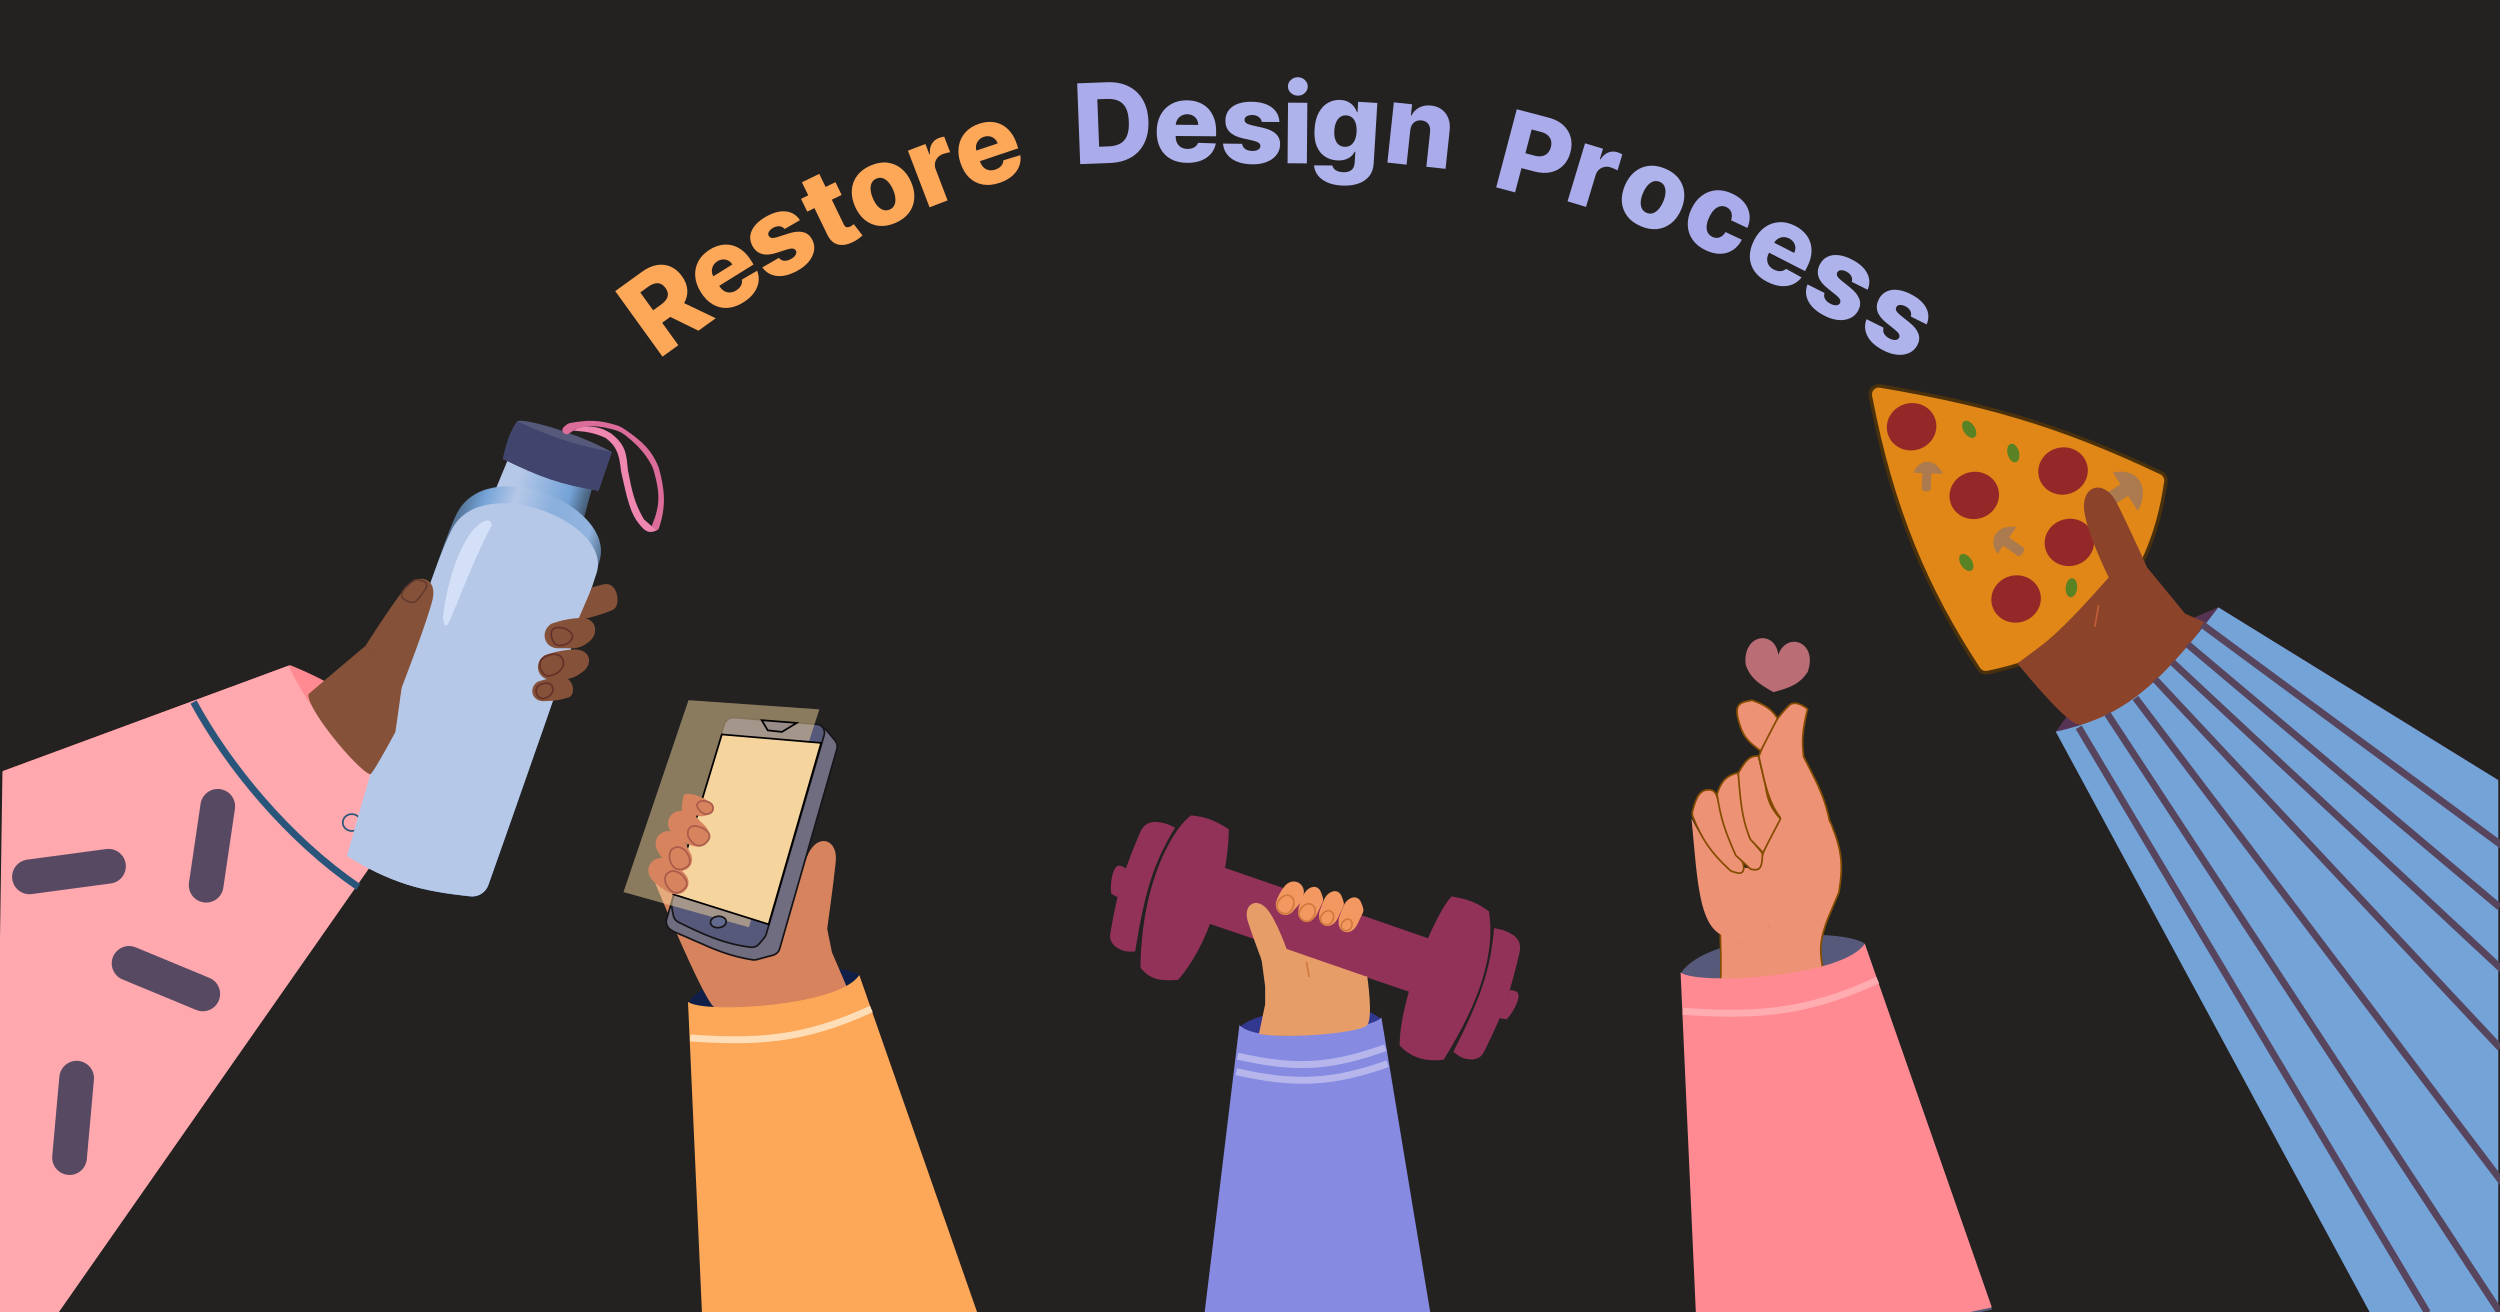 <svg width="1440" height="756" viewBox="0 0 1440 756" fill="none" xmlns="http://www.w3.org/2000/svg">
<g clip-path="url(#clip0_643_5431)">
<rect width="1440" height="756" fill="#232221"/>
<path d="M1244.75 272.314C1184.82 243.87 1141.56 232.33 1083.06 222.322C1079.65 221.738 1076.7 224.733 1077.34 228.139C1089.82 293.813 1110.16 340.384 1139.7 385.256C1140.81 386.935 1142.83 387.784 1144.81 387.387C1174.73 381.357 1198.28 369.231 1215.43 350.892C1232.58 332.554 1243.25 308.08 1247.55 277.48C1247.85 275.335 1246.69 273.237 1244.75 272.314Z" fill="#E08717" stroke="#4A310C" stroke-width="2" stroke-linejoin="round"/>
<ellipse cx="14.324" cy="13.589" rx="14.324" ry="13.589" transform="matrix(0.964 -0.266 -0.266 -0.964 1126.98 302.283)" fill="#942828"/>
<ellipse cx="14.324" cy="13.589" rx="14.324" ry="13.589" transform="matrix(0.964 -0.266 -0.266 -0.964 1178.12 288.21)" fill="#942828"/>
<ellipse cx="14.324" cy="13.589" rx="14.324" ry="13.589" transform="matrix(0.964 -0.266 -0.266 -0.964 1151.08 361.923)" fill="#942828"/>
<ellipse cx="1191.98" cy="312.431" rx="14.324" ry="13.589" transform="rotate(-15.448 1191.98 312.431)" fill="#942828"/>
<ellipse cx="1101.08" cy="245.806" rx="14.324" ry="13.589" transform="rotate(-15.448 1101.08 245.806)" fill="#942828"/>
<path d="M1102.18 272.273C1105.8 263.594 1114.78 263.946 1119.07 272.935L1102.18 272.273Z" fill="#AB7A4E"/>
<path d="M1107.35 271.741L1112.49 271.942L1112.09 282.218C1109.88 283.367 1108.76 283.334 1106.95 282.016L1107.35 271.741Z" fill="#AB7A4E"/>
<path d="M1217.01 272.187C1231.31 268.964 1238.95 280.709 1231.38 294.253L1217.01 272.187Z" fill="#AB7A4E"/>
<path d="M1222.35 278.278L1226.72 284.994L1213.29 293.737C1209.84 291.97 1208.87 290.508 1208.91 287.021L1222.35 278.278Z" fill="#AB7A4E"/>
<path d="M1150.53 319.006C1144.54 310.297 1150.36 302.034 1161.46 303.482L1150.53 319.006Z" fill="#AB7A4E"/>
<path d="M1153.18 313.805L1156.51 309.081L1165.96 315.737C1165.7 318.517 1164.98 319.56 1162.63 320.461L1153.18 313.805Z" fill="#AB7A4E"/>
<ellipse cx="1159.66" cy="260.94" rx="3.305" ry="5.509" transform="rotate(-15.448 1159.66 260.94)" fill="#588223"/>
<ellipse cx="1132.59" cy="323.975" rx="3.305" ry="5.509" transform="rotate(-34.002 1132.59 323.975)" fill="#588223"/>
<ellipse cx="1193.12" cy="338.524" rx="3.305" ry="5.509" transform="rotate(5.673 1193.12 338.524)" fill="#588223"/>
<ellipse cx="1134.27" cy="247.305" rx="3.305" ry="5.509" transform="rotate(-33.093 1134.27 247.305)" fill="#588223"/>
<path d="M1184.11 421.45C1207.94 388.116 1226.2 370.596 1277.76 349.832L1438.99 449.362V690.293H1352.68L1184.11 421.45Z" fill="#573353"/>
<path d="M1162.07 382.152L1236.63 326.694L1258.66 353.505L1269.68 358.321C1247.9 399.451 1205.04 420.431 1196.23 417.084C1187.41 413.738 1162.07 382.152 1162.07 382.152Z" fill="#8B432A"/>
<path d="M1215.32 331.836C1215.32 331.836 1236.26 325.184 1236.63 326.694C1236.99 328.205 1193.29 361.891 1162.07 382.194C1177.49 371.02 1185.39 365.902 1215.32 331.836Z" fill="#8B432A"/>
<path d="M1200.34 291.515C1200.34 279.028 1212.46 276.457 1219.07 289.312C1225.68 302.166 1236.7 326.773 1236.7 326.773L1214.66 332.65C1214.66 332.65 1200.34 304.003 1200.34 291.515Z" fill="#8B432A"/>
<line x1="1208.84" y1="348.491" x2="1206.63" y2="360.978" stroke="#BF5C38"/>
<path d="M1184.11 421.45C1219.29 413.503 1239.6 400.556 1277.76 349.832L1438.99 449.362V758.279H1366.27L1184.11 421.45Z" fill="#74A3D7"/>
<path d="M1197.33 418.921L1398.23 756.077" stroke="#57455E" stroke-width="4"/>
<path d="M1213.86 411.208L1440.09 756.077" stroke="#57455E" stroke-width="4"/>
<path d="M1230.02 402.026L1445.24 686.295" stroke="#57455E" stroke-width="4"/>
<path d="M1241.4 391.375L1440.1 603.659" stroke="#57455E" stroke-width="4"/>
<path d="M1251.32 381.459L1441.56 558.851" stroke="#57455E" stroke-width="4"/>
<path d="M1260.13 371.177L1439.72 522.493M1268.58 359.79L1451.85 494.946" stroke="#57455E" stroke-width="4"/>
<path d="M795.183 586.876C780.102 572.562 724.123 581.764 714.666 591.222L693.85 758.326H743.294L822.678 755.259L795.183 586.876Z" fill="#32378F"/>
<path d="M795.696 586.109C789.561 593.266 725.914 602.753 713.9 590.455L693.707 757.368H754.031H824.068L795.696 586.109Z" fill="#868AE0"/>
<path d="M712.879 608.347C747.453 616.193 766.909 614.514 797.997 603.491" stroke="#B6B6ED" stroke-width="4"/>
<path d="M712.111 617.294C746.686 625.139 768.186 623.716 799.274 612.693" stroke="#B6B6ED" stroke-width="4"/>
<path d="M699.852 497.923L828.935 542.655L819.222 573.84L692.439 530.641L699.852 497.923Z" fill="#923258"/>
<path d="M686.05 469.668C694.636 470.509 699.375 472.405 707.777 477.592C707.777 496.39 700.875 538.448 678.637 564.382C667.53 565.315 662.373 563.878 656.91 557.48C657.463 505.953 676.848 476.059 686.05 469.668Z" fill="#923258"/>
<path d="M857.639 524.971C850.69 519.857 845.899 518.099 836.182 516.342C827.147 524.971 806.187 574.606 806.187 602.212C813.824 610.331 823.153 611.498 831.492 610.392C846.829 585.853 862.233 554.435 857.639 524.971Z" fill="#923258"/>
<path d="M664.834 473.385C669.765 473.657 672.41 474.439 676.847 476.708C664.804 496.7 659.627 511.949 653.842 548.023C648.174 548.515 645.802 547.536 642.084 544.956C639.138 541.905 639.12 539.921 639.784 536.265C643.921 511.782 648.14 499.64 656.91 479.008C658.929 475.137 660.729 473.972 664.834 473.385Z" fill="#923258"/>
<path d="M645.153 498.69C648.987 499.713 648.261 500.756 648.731 499.968L643.875 516.838L640.041 514.794C639.187 507.611 641.318 497.668 645.153 498.69Z" fill="#923258"/>
<path d="M872.243 539.016C868.099 536.33 865.501 535.403 860.579 534.621C858.527 557.871 853.725 573.242 837.14 605.795C841.43 609.533 843.923 610.14 848.448 610.246C852.626 609.518 853.809 607.925 855.428 604.58C866.512 582.362 870.259 570.066 875.331 548.229C875.981 543.911 875.213 541.91 872.243 539.016Z" fill="#923258"/>
<path d="M873.232 571.059C869.532 569.625 869.503 570.896 869.588 569.983L863.57 586.475L867.873 587.082C872.795 581.782 876.933 572.492 873.232 571.059Z" fill="#923258"/>
<path d="M787.517 562.338L728.727 567.45L728.727 578.441L725.149 595.567C743.297 598.634 783.939 594.8 787.517 590.455C791.096 586.11 787.517 562.338 787.517 562.338Z" fill="#E79D68"/>
<path d="M740.74 546.49L726.425 550.835L728.726 568.217L731.026 568.217L787.261 562.593L740.74 546.49Z" fill="#E79D68"/>
<line y1="-0.5" x2="8.825" y2="-0.5" transform="matrix(0.174 0.985 0.985 -0.174 753.01 553.903)" stroke="#D17941"/>
<path d="M729.118 522.86C722.965 516.722 715.741 521.429 718.825 531.005C721.909 540.581 728.617 558.105 728.617 558.105L742.344 550.137C742.344 550.137 735.27 528.998 729.118 522.86Z" fill="#E79D68"/>
<path d="M734.843 520.446C734.843 520.446 735.24 516.701 739.648 510.828C744.057 504.955 751.328 508.214 751.032 514.199C750.735 520.184 748.765 519.921 744.986 524.662C741.208 529.402 734.361 526.597 734.843 520.446Z" fill="#F39860"/>
<path d="M747.896 524.763C747.621 523.027 748.436 521.797 750.452 516.328C752.468 510.859 758.808 508.424 760.933 514.027C763.057 519.63 762.466 517.861 758.891 525.874C755.316 533.886 747.385 531.409 747.896 524.763Z" fill="#F39860"/>
<path d="M738.225 516.911C736.792 518.21 735.874 519.438 735.54 521.251C735.449 521.748 735.478 522.263 735.632 522.747C735.867 523.489 736.204 524.106 736.709 524.638C737.209 525.167 737.853 525.59 738.666 525.976C740.181 526.694 741.993 526.295 743.105 525.062C743.878 524.204 744.499 523.311 744.878 522.297C745.259 521.276 745.384 520.159 745.203 518.865C745.103 518.15 744.771 517.485 744.265 516.973C743.395 516.093 742.592 515.655 741.727 515.598C740.889 515.544 740.082 515.856 739.24 516.243C738.872 516.412 738.528 516.636 738.225 516.911Z" fill="#F39860" stroke="#D07A3F"/>
<path d="M750.79 521.817C749.461 523.027 748.601 524.177 748.281 525.864C748.186 526.362 748.216 526.88 748.373 527.366C748.591 528.038 748.9 528.603 749.356 529.093C749.808 529.58 750.385 529.971 751.109 530.327C752.618 531.068 754.446 530.663 755.547 529.416C756.958 527.817 757.766 526.113 757.446 523.711C757.35 522.994 757.017 522.325 756.506 521.815C755.696 521.008 754.944 520.603 754.13 520.551C753.343 520.501 752.587 520.791 751.806 521.149C751.437 521.317 751.093 521.542 750.79 521.817Z" fill="#F39860" stroke="#D07A3F"/>
<path d="M759.833 527.226C759.559 525.491 760.373 524.26 762.389 518.791C764.406 513.322 770.745 510.887 772.87 516.49C774.995 522.094 774.404 520.325 770.829 528.337C767.253 536.35 759.322 533.872 759.833 527.226Z" fill="#F39860"/>
<path d="M762.559 525.639C761.577 526.547 760.916 527.436 760.643 528.698C760.534 529.201 760.562 529.731 760.738 530.222C761.058 531.118 761.59 531.741 762.465 532.257C763.944 533.128 765.857 532.679 766.897 531.365C767.797 530.227 768.301 528.983 768.133 527.336C768.059 526.606 767.72 525.921 767.182 525.419C766.574 524.853 765.989 524.561 765.353 524.527C764.741 524.494 764.159 524.706 763.58 524.966C763.208 525.133 762.861 525.359 762.559 525.639Z" fill="#F39860" stroke="#D07A3F"/>
<path d="M771.08 530.805C770.805 529.069 771.619 527.839 773.636 522.369C775.652 516.9 781.991 514.466 784.116 520.069C786.241 525.672 785.65 523.903 782.075 531.916C778.5 539.928 770.568 537.45 771.08 530.805Z" fill="#F39860"/>
<path d="M774.071 530.387C773.357 531.062 772.855 531.742 772.621 532.673C772.493 533.181 772.519 533.729 772.72 534.227C772.923 534.73 773.22 535.132 773.654 535.473C775.06 536.575 777.139 536.03 778.073 534.622C778.587 533.847 778.868 532.991 778.802 531.937C778.756 531.195 778.413 530.482 777.835 529.996C777.38 529.612 776.928 529.412 776.438 529.392C775.968 529.373 775.525 529.524 775.101 529.708C774.722 529.872 774.373 530.102 774.071 530.387Z" fill="#F39860" stroke="#D07A3F"/>
<path d="M396.662 577.08C411.151 555.926 481.025 552.569 494.871 561.531L563.115 757.65L503.496 770.416L406.984 787.214L396.662 577.08Z" fill="#0F1F47"/>
<path d="M377.376 508.671C391.562 513.933 425.307 538.975 435.058 540.506C445.801 538.918 446.205 538.957 451.134 535.086L455.23 524.116L476.479 535.086L479.194 548.528L487.779 568.488C468.588 581.201 417.681 586.775 410.613 579.415C403.546 572.055 377.376 508.671 377.376 508.671Z" fill="#D7835E"/>
<path d="M466.892 489.444C472.726 480.454 482.638 484.036 481.392 496.378C480.146 508.721 476.35 535.778 476.35 535.778L454.601 528.214C454.601 528.214 461.058 498.434 466.892 489.444Z" fill="#D7835E"/>
<path d="M396.289 577.069C405.534 584.115 483.636 579.555 494.947 561.625L563.041 756.457L490.303 772.032L405.852 790.115L396.289 577.069Z" fill="#FDA758"/>
<path d="M501.881 581.167C462.217 599.553 434.745 600.394 397.55 597.872" stroke="#FFDEB7" stroke-width="4"/>
<path d="M482.038 431.561L449.108 546.392C448.577 548.242 447.119 549.68 445.261 550.184L435.823 552.745C435.096 552.943 434.334 552.989 433.595 552.874C420.237 550.78 411.151 546.743 400.16 541.861C396.476 540.224 392.578 538.493 388.234 536.707C387.831 536.542 387.445 536.329 387.093 536.076L386.045 535.322C384.146 533.955 383.319 531.537 383.984 529.293L417.144 417.476C417.887 414.972 420.289 413.335 422.891 413.56L471.427 417.758C472.837 417.88 474.146 418.541 475.082 419.604L477.361 422.194L480.973 426.52C482.142 427.92 482.541 429.808 482.038 431.561Z" fill="#706D80" stroke="#171518"/>
<path d="M474.723 423.39L441.307 538.169C441.09 538.914 440.718 539.605 440.215 540.195L437.196 543.745C436.046 545.096 434.321 545.816 432.579 545.611C416.755 543.757 404.447 537.882 390.839 531.228C389.278 530.464 388.168 529.007 387.848 527.299L386.853 522.001C386.693 521.146 386.738 520.265 386.984 519.431L417.116 417.251C417.853 414.753 420.24 413.115 422.835 413.325L470.441 417.176C472.365 417.332 474.015 418.609 474.648 420.433C474.979 421.387 475.006 422.421 474.723 423.39Z" fill="#56597A" stroke="#171518"/>
<g filter="url(#filter0_f_643_5431)">
<path d="M396.587 403.3L471.954 408.606L431.31 534.096L359.134 513.837L396.587 403.3Z" fill="#F5D49D" fill-opacity="0.5"/>
</g>
<path d="M387.841 515.166L415.783 423.038L472.99 427.912L442.731 532.416L387.841 515.166Z" fill="#F5D49D" stroke="black"/>
<path d="M418.283 530.658C418.359 531.506 417.974 532.353 417.213 533.037C416.453 533.721 415.34 534.216 414.05 534.331C412.76 534.446 411.577 534.156 410.707 533.618C409.838 533.079 409.309 532.314 409.233 531.466C409.157 530.617 409.542 529.77 410.303 529.086C411.063 528.403 412.176 527.907 413.466 527.792C414.756 527.677 415.939 527.967 416.809 528.506C417.678 529.044 418.207 529.809 418.283 530.658Z" fill="#626B8E" stroke="#171518"/>
<path d="M442.221 420.696L438.742 414.828L458.87 416.409L450.428 421.566L442.221 420.696Z" fill="#978C88" stroke="black"/>
<path d="M392.508 469.516C392.508 469.516 392.823 459.114 394.084 457.854C395.345 456.593 400.388 457.854 400.388 457.854L404.485 459.43C404.485 459.43 407.007 460.69 409.214 462.266C411.42 463.842 411.735 467.94 407.323 469.516C402.91 471.092 401.333 469.516 401.333 469.516L400.703 470.847L392.508 469.516Z" fill="#D7835E"/>
<path d="M402.372 466.07C403.52 467.527 404.607 468.487 406.218 468.89C406.731 469.019 407.258 468.987 407.747 468.869C408.247 468.749 408.705 468.611 409.118 468.375C409.543 468.132 409.899 467.799 410.218 467.32C411.347 465.626 410.587 463.414 409.061 462.491C407.986 461.841 407.162 461.643 406.077 461.396C404.71 461.085 403.11 461.346 402.005 462.471C401.662 462.82 401.409 463.188 401.41 463.698C401.41 463.924 401.461 464.146 401.531 464.366C401.602 464.586 401.701 464.834 401.817 465.113C401.959 465.453 402.143 465.779 402.372 466.07Z" fill="#D7835E" stroke="#AB5B4A"/>
<path d="M399.821 487.441C399.821 487.441 395.232 486.726 388.266 480.941C381.299 475.156 385.752 466.397 393.106 467.124C400.459 467.852 400.016 470.262 405.627 475.203C411.237 480.143 407.369 488.406 399.821 487.441Z" fill="#D7835E"/>
<path d="M396.698 482.431C397.925 484.601 399.178 486.06 401.366 486.938C401.83 487.124 402.333 487.204 402.833 487.168C403.893 487.092 404.793 486.832 405.627 486.3C406.453 485.773 407.183 485 407.939 483.95C408.9 482.614 408.959 480.745 407.865 479.439C405.983 477.191 403.901 476.562 401.351 475.864C400.972 475.761 400.556 475.695 400.129 475.725C398.437 475.844 397.301 476.513 396.685 477.587C396.088 478.629 396.039 479.953 396.274 481.278C396.347 481.693 396.499 482.08 396.698 482.431Z" fill="#D7835E" stroke="#AB5B4A"/>
<path d="M387.798 514.926C387.798 514.926 383.253 513.971 376.599 507.829C369.945 501.687 374.851 493.173 382.156 494.285C389.462 495.396 388.893 497.781 394.237 503.008C399.581 508.236 395.284 516.285 387.798 514.926Z" fill="#D7835E"/>
<path d="M383.547 509.009C384.595 511.27 385.727 512.825 387.837 513.876C388.285 514.099 388.78 514.219 389.281 514.224C390.344 514.234 391.262 514.046 392.136 513.583C393.001 513.124 393.791 512.413 394.629 511.427C395.704 510.161 395.859 508.35 395.049 506.91C394.279 505.538 393.422 504.362 392.306 503.469C391.182 502.57 389.821 501.978 388.076 501.735C387.367 501.637 386.643 501.759 386.005 502.077C384.553 502.801 383.715 503.592 383.328 504.596C382.952 505.571 383.042 506.657 383.207 507.849C383.263 508.248 383.376 508.64 383.547 509.009Z" fill="#D7835E" stroke="#AB5B4A"/>
<path d="M388.181 500.829C388.181 500.829 384.048 498.71 379.249 491.031C374.45 483.352 381.427 476.433 388.181 479.431C394.935 482.429 393.757 484.579 397.534 491.031C401.31 497.482 395.044 504.114 388.181 500.829Z" fill="#D7835E"/>
<path d="M385.641 494.001C386.056 496.458 386.738 498.257 388.496 499.827C388.869 500.16 389.315 500.406 389.798 500.543C390.821 500.833 391.755 500.894 392.72 500.677C393.676 500.463 394.626 499.985 395.694 499.255C397.064 498.317 397.691 496.611 397.29 495.009C396.908 493.482 396.392 492.122 395.55 490.966C394.704 489.803 393.547 488.873 391.927 488.178C391.269 487.896 390.538 487.824 389.84 487.962C388.248 488.278 387.231 488.82 386.593 489.686C385.974 490.528 385.774 491.599 385.619 492.792C385.568 493.192 385.573 493.6 385.641 494.001Z" fill="#D7835E" stroke="#AB5B4A"/>
<path d="M968.412 560.162C983.99 537.418 1059.12 533.808 1074.01 543.444L1147.38 754.31L1083.28 768.036L979.51 786.097L968.412 560.162Z" fill="#56597A"/>
<path d="M991.616 536.629L990.807 536.1L990.843 537.066L991.342 537.048C990.843 537.066 990.843 537.066 990.843 537.067L990.843 537.067L990.843 537.071L990.843 537.084L990.845 537.137L990.853 537.344C990.859 537.526 990.869 537.794 990.88 538.136C990.903 538.82 990.936 539.803 990.972 540.995C991.043 543.38 991.129 546.605 991.187 549.962C991.244 553.321 991.273 556.81 991.23 559.725C991.186 562.662 991.07 564.959 990.853 565.973C990.751 566.451 990.942 566.867 991.262 567.185C991.568 567.488 992.015 567.732 992.541 567.934C993.599 568.342 995.148 568.646 997.049 568.843C1000.87 569.237 1006.23 569.211 1012.26 568.623C1024.31 567.448 1039.11 564.02 1049.52 557.12L1049.8 556.939L1049.74 556.615C1048.79 551.322 1048.53 547.22 1048.99 543.133C1049.46 539.044 1050.65 534.942 1052.63 529.648L1059.15 514.197L1059.17 514.144L1059.18 514.089C1060.91 504.201 1060.97 496.994 1059.73 490.302C1058.5 483.621 1055.98 477.482 1052.62 469.746L1052.49 469.432L1052.15 469.446L1026.47 470.462L1026.22 470.472L1026.08 470.677C1024.54 472.896 1018.32 482.18 1014.62 494.113C1010.91 506.042 1009.69 520.709 1018.28 533.597C1019.01 534.692 1019.08 536.24 1018.38 537.797C1017.69 539.348 1016.26 540.872 1014.06 541.843C1009.67 543.781 1002.17 543.529 991.616 536.629Z" fill="#EE9275" stroke="#844C01"/>
<path d="M968.013 560.151C977.953 567.726 1061.93 562.824 1074.09 543.544L1147.3 753.028L1069.1 769.774L978.295 789.217L968.013 560.151Z" fill="#FF8A91"/>
<path d="M1081.54 564.556C1038.9 584.325 1009.36 585.229 969.369 582.518" stroke="#FFACB1" stroke-width="4"/>
<path d="M974.301 471.301C990.632 505.814 1013.61 499.768 1013.61 499.768C1013.61 499.768 1013.31 523.133 1020.05 536.031C1016.3 544.85 1010.84 546.813 991.924 538.742C978.609 532.177 977.745 508.204 974.301 471.301Z" fill="#EE9275"/>
<path d="M974.914 467.2C976.065 462.796 977.189 459.641 978.726 457.633C979.485 456.64 980.338 455.939 981.339 455.505C982.342 455.07 983.525 454.889 984.963 454.984C986.727 455.101 988.159 456.482 988.765 458.268L999.661 490.35C999.848 490.9 1000.11 491.431 1000.45 491.913C1000.93 492.584 1001.42 493.209 1001.95 493.803C1003.63 495.673 1004.52 498.256 1004.38 500.207C1004.31 501.179 1004 501.933 1003.48 502.393C1002.97 502.841 1002.18 503.085 1000.99 502.864C1000.05 502.689 999.049 502.426 997.952 502.063C997.281 501.841 996.662 501.455 996.136 500.961C985.316 490.795 980.501 483.755 975.134 470.518C974.707 469.465 974.628 468.297 974.914 467.2Z" fill="#EE9275" stroke="#844C01" stroke-linejoin="round"/>
<path d="M1007.7 482.244L1007.73 482.365L1007.8 482.461L1015.15 491.474C1015.15 493.564 1015.06 495.266 1014.84 496.627C1014.62 498.031 1014.27 499.026 1013.78 499.704C1013.31 500.361 1012.68 500.749 1011.82 500.903C1010.95 501.056 1009.85 500.979 1008.43 500.665L999.795 492.693C993.66 478.893 990.938 471.153 989.046 457.447C990.531 452.626 992.387 449.855 994.462 448.128C996.427 446.492 998.633 445.752 1001.05 445.134C1002.96 452.621 1003.91 458.363 1004.74 463.944C1004.9 465.02 1005.05 466.091 1005.2 467.168C1005.87 471.793 1006.55 476.525 1007.7 482.244Z" fill="#EE9275" stroke="#844C01"/>
<path d="M1008.27 483.561C1004.4 474.285 1002.71 466.526 1001.24 445.318C1003.52 441.215 1005.33 438.661 1007.15 437.184C1008.86 435.795 1010.6 435.339 1012.87 435.505L1016.85 452.075C1017.5 456.962 1018.4 460.44 1019.81 463.451C1021.19 466.38 1023.03 468.84 1025.55 471.711C1019.49 483.236 1017.67 486.79 1015.51 491.115L1008.27 483.561Z" fill="#EE9275" stroke="#844C01"/>
<path d="M1038.87 435.775L1038.88 435.863L1038.92 435.942C1039.74 437.564 1040.53 439.107 1041.29 440.591C1047.36 452.437 1051.47 460.462 1054.01 473.806L1026.07 471.834C1019.04 462.63 1017.27 454.599 1013.36 436.873C1013.28 436.502 1013.2 436.127 1013.11 435.748C1018.12 421.588 1021.9 415.076 1030.56 406.255C1032.56 404.475 1035.17 404.955 1037.45 406.027C1038.57 406.556 1039.56 407.21 1040.28 407.733C1040.63 407.995 1040.92 408.222 1041.11 408.384C1041.14 408.405 1041.16 408.424 1041.18 408.443C1038.13 420.813 1037.79 426.714 1038.87 435.775Z" fill="#EE9275" stroke="#844C01"/>
<path d="M1014.12 432.589C1007.98 427.966 1005.26 425.308 1003.23 420.616C1001.78 416.805 1000.95 413.896 1000.65 411.657C1000.34 409.415 1000.57 407.898 1001.16 406.826C1001.74 405.764 1002.71 405.06 1004.09 404.534C1005.46 404.015 1007.16 403.69 1009.16 403.357C1013.16 404.762 1015.93 406.056 1018.16 407.66C1020.35 409.227 1022.05 411.107 1023.87 413.725L1014.12 432.589Z" fill="#EE9275" stroke="#844C01"/>
<path d="M1021.71 398.79C1012.31 393.581 1008.11 390.305 1005.48 382.847C1003.68 365.076 1021.71 362.852 1024.12 376.069C1026.53 389.286 1021.71 398.79 1021.71 398.79Z" fill="#BA6D74"/>
<path d="M1021.63 398.651C1032 395.849 1036.87 393.677 1041.21 387.069C1047.22 370.249 1030.26 363.763 1024.74 376.015C1019.23 388.267 1021.63 398.651 1021.63 398.651Z" fill="#BA6D74"/>
<path d="M1025.94 469.884L1053.39 472.934L1055.3 477.401L1025.94 478.017V469.884Z" fill="#EE9275"/>
<path d="M237.674 463.903C227.215 426.939 219.848 404.486 167.083 383.119L1.771 444.047L1.771 692.686L40.203 692.686L237.674 463.903Z" fill="#FF8A91"/>
<path d="M237.71 464.432C237.85 464.717 191.239 435.918 166.194 383.447L1.418 444.381L-3.242 759.191L31.514 759.191C31.514 759.191 237.57 464.148 237.71 464.432Z" fill="#FFA9AF"/>
<path d="M206.352 510.871C165.99 483.218 131.362 441.113 111.484 404.348" stroke="#2A557B" stroke-width="4"/>
<path d="M207.806 473.79C207.806 476.439 205.515 478.638 202.625 478.638C199.734 478.638 197.443 476.439 197.443 473.79C197.443 471.142 199.734 468.943 202.625 468.943C205.515 468.943 207.806 471.142 207.806 473.79Z" stroke="#2A557B"/>
<path d="M125.426 464.433L118.742 509.883" stroke="#584963" stroke-width="20" stroke-linecap="round"/>
<path d="M74.35 554.903L116.789 572.49" stroke="#584963" stroke-width="20" stroke-linecap="round"/>
<path d="M16.963 505.068L62.494 498.957" stroke="#584963" stroke-width="20" stroke-linecap="round"/>
<path d="M44.148 621.025L40.049 666.781" stroke="#584963" stroke-width="20" stroke-linecap="round"/>
<path d="M292.378 265.159C311.057 272.899 321.563 277.076 340.952 281.537L336.598 297.548L285.397 282.004L292.378 265.159Z" fill="url(#paint0_linear_643_5431)"/>
<path d="M298.003 242.707C300.879 240.517 331.725 248.963 352.352 260.397L344.705 282.641C322.876 279.107 310.872 274.704 289.647 264.325C289.647 264.325 295.126 244.896 298.003 242.707Z" fill="#56597A"/>
<path d="M298.003 242.707C320.023 252.685 331.864 256.342 352.352 260.397L344.705 282.641C322.876 279.107 310.872 274.704 289.647 264.326C292.294 251.958 294.264 248.089 298.003 242.707Z" fill="#41456E"/>
<path d="M324.957 249.686C323.68 248.768 323.612 246.891 324.82 245.883L326.414 244.553C326.935 244.118 327.558 243.822 328.225 243.697C338.452 241.792 344.84 241.78 354.93 244.868C356.612 245.382 358.203 246.168 359.656 247.159C370.646 254.653 375.532 259.663 379.349 269.086C383.199 282.492 383.63 292.377 379.528 304.233C378.909 306.023 376.493 306.13 375.627 304.446V304.446C375.321 303.85 375.302 303.146 375.561 302.528C380.472 290.854 380.088 283.461 376.55 271.126C376.201 269.909 375.726 268.724 375.113 267.616C371.604 261.266 367.973 257.06 360.578 251.021C358.659 249.454 356.429 248.295 354.039 247.638C344.32 244.964 339.016 244.816 332.306 247.015C331.73 247.204 331.183 247.475 330.674 247.805L327.671 249.751C326.839 250.29 325.762 250.264 324.957 249.686V249.686Z" fill="#DC6C99"/>
<path d="M330.149 248.059C332.729 246.484 334.62 246.137 338.028 245.557C343.71 245.866 346.82 246.507 352.017 249.703C360.919 256.573 360.745 261.965 361.735 271.194C364.055 283.014 365.398 289.611 370.849 299.085L375.456 303.149L377.958 305.672C374.183 307.064 372.031 306.924 367.993 301.608C363.411 296.182 361.293 288.105 357.732 271.445C356.702 261.868 355.357 257.152 348.828 252.247C341.885 249.145 337.697 248.602 330.149 248.059Z" fill="#F087B1"/>
<path d="M262.728 296.568C279.879 260.334 354.451 290.822 345.409 322.864C337.52 350.817 292.625 477.863 281.295 509.833C279.764 514.153 275.49 516.859 270.933 516.37C242.181 513.285 225.163 508.922 201.48 492.523C201.48 492.523 245.577 332.801 262.728 296.568Z" fill="url(#paint1_linear_643_5431)"/>
<path d="M260.368 304.752C277.727 271.433 352.873 300.573 343.653 330.005C335.62 355.646 292.345 478.457 281.331 509.669C279.82 513.951 275.615 516.653 271.097 516.203C242.025 513.302 223.489 507.98 199.837 493.046C199.837 493.046 243.009 338.071 260.368 304.752Z" fill="#B6C8E8"/>
<path d="M274.665 303.149C282.919 295.935 283.337 302.606 283.337 302.606C272.103 322.713 259.977 357.31 257.788 359.791C255.6 362.273 255.161 355.268 255.161 355.268C258.037 331.243 266.411 310.363 274.665 303.149Z" fill="#D4E0F7"/>
<path d="M227.74 421.642C227.74 421.642 229.869 407.039 231.362 395.924L210.621 371.917L188.9 390.231L177.557 399.933C177.5 410.746 210.905 448.807 213.704 445.704C216.503 442.601 227.74 421.642 227.74 421.642Z" fill="#855138"/>
<path d="M249.339 344.447C251.594 333.31 241.25 328.829 233.032 339.099C224.815 349.369 210.544 371.975 210.544 371.975L231.027 396.926C231.027 396.926 247.084 355.584 249.339 344.447Z" fill="#855138"/>
<path d="M239.798 346.126C240.678 345.278 241.951 343.784 243.098 342.236C244.237 340.7 245.299 339.046 245.714 337.886C245.895 337.38 245.894 336.811 245.672 336.3C245.351 335.563 244.81 335.146 244.144 334.854C243.656 334.641 243.061 334.479 242.416 334.304C242.226 334.253 242.032 334.2 241.836 334.145C240.678 333.819 239.365 333.855 238.295 334.587C237.097 335.406 235.572 336.606 234.245 337.935C232.934 339.249 231.756 340.749 231.344 342.169C231.065 343.13 231.494 344.068 232.142 344.674C234.018 346.427 236.699 347.302 238.663 346.792C239.118 346.674 239.495 346.417 239.798 346.126Z" fill="#855138" stroke="#643B2F"/>
<path d="M340.975 338.442C340.975 338.442 339.765 338.442 347.755 336.567C355.746 334.693 358 348.578 353.238 351.11C348.476 353.641 337.237 356.347 337.237 356.347L333.289 356.347L340.975 338.442Z" fill="#855138"/>
<path d="M317.35 359.408C317.35 359.408 324.117 356.508 333.918 355.936C343.719 355.364 345.436 364.966 339.07 369.834C332.705 374.702 329.906 373.171 321.805 373.408C313.703 373.645 310.655 364.231 317.35 359.408Z" fill="#855138"/>
<path d="M313.516 377.571C313.516 377.571 320.283 374.671 330.084 374.099C339.885 373.527 342.087 382.048 335.722 386.916C329.356 391.784 326.072 391.333 317.971 391.571C309.869 391.808 306.821 382.394 313.516 377.571Z" fill="#855138"/>
<path d="M309.535 392.771C309.535 392.771 314.975 390.481 322.861 390.043C330.746 389.605 331.877 400.219 327.632 401.663C323.387 403.106 319.66 403.709 313.142 403.885C306.623 404.06 304.155 396.587 309.535 392.771Z" fill="#855138"/>
<path d="M317.478 365.75C317.3 364.171 317.918 362.459 319.391 361.863C320.716 361.326 322.298 361.369 324.696 361.844C325.317 361.967 325.914 362.201 326.448 362.54C330.29 364.976 330.825 366.742 328.104 369.713C327.499 370.372 326.708 370.83 325.857 371.108C324.364 371.594 323.174 371.915 321.758 371.775C320.568 371.658 319.541 370.904 318.91 369.888C318.058 368.518 317.651 367.282 317.478 365.75Z" fill="#855138" stroke="#653129" stroke-linejoin="round"/>
<path d="M318.211 376.888C315.576 377.32 313.659 378.037 311.981 379.918C311.649 380.29 311.402 380.734 311.261 381.214C310.938 382.321 310.867 383.328 311.104 384.371C311.338 385.404 311.864 386.435 312.671 387.605C313.611 388.97 315.307 389.6 316.911 389.216C318.572 388.818 320.048 388.278 321.301 387.382C322.561 386.481 323.567 385.24 324.318 383.486C324.599 382.829 324.673 382.102 324.541 381.404C324.216 379.688 323.646 378.6 322.731 377.919C321.84 377.256 320.7 377.041 319.419 376.872C319.02 376.819 318.612 376.823 318.211 376.888Z" fill="#855138" stroke="#653129"/>
<path d="M313.75 393.494C312.065 393.795 310.781 394.293 309.655 395.502C309.313 395.869 309.064 396.319 308.939 396.808C308.772 397.457 308.729 398.067 308.834 398.691C308.938 399.312 309.184 399.919 309.561 400.567C310.419 402.042 312.215 402.699 313.829 402.207C315.741 401.623 317.233 400.638 318.198 398.548C318.497 397.9 318.574 397.168 318.422 396.473C318.187 395.397 317.791 394.672 317.161 394.202C316.552 393.747 315.793 393.587 314.985 393.473C314.577 393.416 314.16 393.421 313.75 393.494Z" fill="#855138" stroke="#653129"/>
<path d="M381.602 205.424L354.365 167.68L369.957 156.428C372.783 154.389 375.589 153.139 378.377 152.678C381.168 152.196 383.806 152.498 386.289 153.583C388.764 154.656 390.932 156.483 392.794 159.063C394.682 161.68 395.716 164.316 395.894 166.971C396.064 169.614 395.444 172.173 394.034 174.648C392.616 177.11 390.469 179.378 387.594 181.453L377.734 188.568L372.548 181.38L380.712 175.489C382.088 174.496 383.108 173.489 383.773 172.467C384.441 171.425 384.748 170.362 384.695 169.279C384.634 168.184 384.182 167.053 383.339 165.886C382.497 164.718 381.561 163.927 380.533 163.511C379.495 163.083 378.372 163.015 377.163 163.308C375.945 163.588 374.655 164.221 373.291 165.205L368.794 168.45L390.725 198.841L381.602 205.424ZM390.403 172.84L412.251 183.307L402.299 190.489L380.636 179.888L390.403 172.84Z" fill="#FDA758"/>
<path d="M428.123 174.196C425.023 176.125 421.967 177.179 418.956 177.359C415.949 177.517 413.132 176.834 410.506 175.31C407.885 173.765 405.593 171.416 403.631 168.265C401.726 165.203 400.665 162.151 400.449 159.109C400.225 156.054 400.817 153.205 402.224 150.563C403.623 147.907 405.814 145.651 408.798 143.793C410.908 142.48 413.042 141.607 415.199 141.174C417.357 140.741 419.473 140.772 421.547 141.266C423.621 141.759 425.601 142.731 427.485 144.182C429.361 145.62 431.056 147.554 432.57 149.985L434.035 152.339L408.276 168.372L404.865 162.892L421.845 152.324C421.207 151.328 420.413 150.583 419.462 150.086C418.51 149.59 417.493 149.375 416.41 149.442C415.333 149.488 414.273 149.836 413.231 150.484C412.176 151.141 411.379 151.967 410.839 152.964C410.291 153.947 410.025 154.996 410.04 156.111C410.048 157.213 410.355 158.28 410.962 159.312L414.433 164.888C415.185 166.097 416.084 167.01 417.128 167.627C418.165 168.231 419.276 168.512 420.463 168.469C421.65 168.427 422.848 168.029 424.058 167.276C424.894 166.756 425.581 166.168 426.118 165.512C426.656 164.856 427.029 164.151 427.238 163.396C427.446 162.642 427.468 161.861 427.304 161.052L436.124 155.911C436.973 158.077 437.235 160.261 436.909 162.463C436.589 164.643 435.693 166.745 434.221 168.767C432.741 170.777 430.709 172.586 428.123 174.196Z" fill="#FDA758"/>
<path d="M460.766 126.805L451.931 131.918C451.49 131.33 450.93 130.902 450.249 130.633C449.562 130.352 448.809 130.252 447.992 130.334C447.18 130.396 446.342 130.662 445.477 131.133C444.345 131.748 443.503 132.499 442.95 133.385C442.411 134.265 442.358 135.087 442.791 135.852C443.103 136.458 443.625 136.847 444.356 137.019C445.101 137.183 446.191 137.047 447.627 136.612L454.145 134.517C457.526 133.438 460.33 133.173 462.559 133.72C464.802 134.26 466.537 135.645 467.766 137.874C468.896 139.984 469.266 142.155 468.874 144.385C468.496 146.609 467.477 148.732 465.818 150.755C464.151 152.765 461.947 154.515 459.204 156.005C454.825 158.386 450.882 159.365 447.376 158.943C443.876 158.5 441.121 156.859 439.112 154.02L448.626 148.537C449.447 149.54 450.462 150.091 451.672 150.192C452.883 150.293 454.18 149.967 455.565 149.215C456.816 148.534 457.708 147.748 458.24 146.855C458.772 145.962 458.835 145.126 458.428 144.347C458.039 143.662 457.432 143.276 456.609 143.189C455.778 143.088 454.659 143.266 453.251 143.721L447.346 145.611C443.967 146.724 441.116 146.937 438.794 146.25C436.465 145.551 434.671 144.026 433.41 141.675C432.283 139.633 431.877 137.585 432.193 135.534C432.502 133.469 433.465 131.497 435.082 129.618C436.699 127.738 438.892 126.046 441.661 124.541C445.814 122.283 449.563 121.375 452.907 121.816C456.244 122.245 458.863 123.907 460.766 126.805Z" fill="#FDA758"/>
<path d="M481.214 104.925L484.782 112.288L464.964 121.892L461.396 114.529L481.214 104.925ZM461.9 104.991L471.902 100.144L485.985 129.207C486.282 129.821 486.619 130.272 486.995 130.562C487.378 130.831 487.8 130.954 488.261 130.933C488.715 130.898 489.208 130.752 489.74 130.494C490.122 130.309 490.508 130.08 490.897 129.807C491.294 129.514 491.588 129.287 491.78 129.127L496.792 135.613C496.381 135.981 495.788 136.478 495.015 137.106C494.255 137.726 493.288 138.355 492.115 138.991C489.823 140.236 487.679 140.938 485.685 141.096C483.698 141.234 481.921 140.816 480.354 139.841C478.801 138.859 477.522 137.298 476.519 135.158L461.9 104.991Z" fill="#FDA758"/>
<path d="M515.769 128.406C512.402 129.858 509.211 130.417 506.197 130.084C503.19 129.73 500.498 128.597 498.123 126.684C495.755 124.752 493.863 122.144 492.447 118.86C491.026 115.563 490.428 112.397 490.654 109.362C490.888 106.308 491.911 103.573 493.725 101.158C495.546 98.723 498.14 96.779 501.507 95.327C504.874 93.876 508.061 93.326 511.068 93.68C514.082 94.013 516.774 95.147 519.141 97.079C521.517 98.992 523.416 101.597 524.838 104.894C526.253 108.178 526.844 111.347 526.61 114.401C526.384 117.436 525.361 120.171 523.54 122.606C521.726 125.021 519.136 126.954 515.769 128.406ZM512.511 120.678C513.736 120.15 514.61 119.328 515.135 118.21C515.66 117.093 515.857 115.771 515.726 114.243C515.61 112.709 515.173 111.066 514.417 109.313C513.649 107.532 512.748 106.073 511.713 104.935C510.692 103.791 509.595 103.027 508.422 102.641C507.25 102.256 506.051 102.327 504.827 102.855C503.561 103.401 502.651 104.239 502.099 105.368C501.56 106.491 501.349 107.82 501.466 109.353C501.596 110.881 502.046 112.535 502.814 114.316C503.57 116.069 504.458 117.518 505.479 118.661C506.514 119.799 507.625 120.558 508.812 120.937C510.012 121.31 511.245 121.224 512.511 120.678Z" fill="#FDA758"/>
<path d="M535.419 119.403L522.953 86.796L533.037 82.941L535.309 88.885L535.649 88.755C535.421 86.377 535.779 84.407 536.723 82.846C537.662 81.27 539.023 80.141 540.806 79.46C541.287 79.276 541.796 79.122 542.332 78.998C542.864 78.86 543.373 78.77 543.86 78.73L547.31 87.752C546.749 87.772 546.047 87.886 545.202 88.096C544.372 88.299 543.645 88.52 543.023 88.758C541.791 89.229 540.786 89.93 540.006 90.861C539.235 91.772 538.754 92.824 538.561 94.017C538.377 95.19 538.534 96.428 539.031 97.73L545.8 115.435L535.419 119.403Z" fill="#FDA758"/>
<path d="M575.734 105.327C572.274 106.494 569.058 106.819 566.085 106.302C563.122 105.766 560.538 104.455 558.331 102.368C556.134 100.263 554.443 97.451 553.257 93.934C552.105 90.517 551.773 87.303 552.261 84.292C552.744 81.267 553.973 78.63 555.949 76.381C557.92 74.118 560.571 72.424 563.902 71.301C566.257 70.507 568.534 70.147 570.733 70.221C572.933 70.295 574.985 70.81 576.891 71.767C578.796 72.723 580.499 74.124 582.001 75.968C583.497 77.798 584.703 80.07 585.618 82.783L586.504 85.411L557.753 95.104L555.691 88.988L574.642 82.598C574.251 81.483 573.648 80.575 572.836 79.873C572.024 79.172 571.084 78.73 570.014 78.546C568.955 78.344 567.844 78.439 566.681 78.831C565.503 79.228 564.538 79.849 563.783 80.695C563.025 81.527 562.525 82.487 562.284 83.575C562.039 84.649 562.093 85.758 562.446 86.902L564.545 93.126C565 94.476 565.665 95.571 566.54 96.411C567.41 97.237 568.428 97.765 569.593 97.996C570.758 98.227 572.015 98.115 573.365 97.659C574.298 97.345 575.101 96.93 575.775 96.415C576.449 95.9 576.974 95.299 577.35 94.613C577.726 93.926 577.927 93.171 577.953 92.347L587.717 89.367C588.046 91.67 587.8 93.856 586.978 95.924C586.166 97.972 584.811 99.812 582.915 101.443C581.013 103.059 578.62 104.354 575.734 105.327Z" fill="#FDA758"/>
<path d="M639.402 93.873L622.209 94.523L620.45 48.011L637.62 47.362C642.359 47.182 646.474 47.959 649.967 49.692C653.473 51.409 656.224 53.974 658.218 57.386C660.211 60.782 661.299 64.896 661.482 69.726C661.665 74.571 660.892 78.77 659.161 82.322C657.446 85.875 654.905 88.647 651.538 90.639C648.171 92.616 644.126 93.694 639.402 93.873ZM633.089 84.514L638.608 84.305C641.212 84.207 643.398 83.684 645.167 82.738C646.95 81.776 648.265 80.278 649.113 78.245C649.976 76.195 650.344 73.498 650.217 70.152C650.091 66.806 649.521 64.159 648.507 62.211C647.493 60.248 646.053 58.862 644.188 58.053C642.337 57.228 640.079 56.866 637.414 56.967L632.055 57.17L633.089 84.514Z" fill="#AAABEA"/>
<path d="M683.785 93.805C680.134 93.778 676.988 93.034 674.347 91.576C671.722 90.101 669.707 88.018 668.303 85.326C666.913 82.618 666.233 79.409 666.26 75.697C666.287 72.091 667.023 68.945 668.467 66.258C669.911 63.557 671.934 61.466 674.536 59.985C677.138 58.489 680.197 57.754 683.712 57.78C686.197 57.799 688.467 58.202 690.521 58.99C692.576 59.778 694.348 60.935 695.837 62.461C697.325 63.988 698.478 65.868 699.295 68.101C700.112 70.319 700.51 72.86 700.488 75.724L700.468 78.496L670.128 78.271L670.176 71.817L690.175 71.965C690.169 70.783 689.896 69.728 689.358 68.8C688.819 67.872 688.074 67.146 687.124 66.624C686.188 66.087 685.107 65.814 683.88 65.805C682.637 65.795 681.522 66.067 680.533 66.621C679.544 67.159 678.758 67.903 678.175 68.853C677.592 69.788 677.281 70.854 677.242 72.051L677.193 78.619C677.183 80.043 677.454 81.295 678.007 82.375C678.559 83.44 679.349 84.272 680.374 84.87C681.4 85.469 682.625 85.773 684.05 85.784C685.034 85.791 685.929 85.661 686.734 85.394C687.539 85.128 688.232 84.731 688.811 84.205C689.391 83.679 689.828 83.031 690.121 82.26L700.323 82.632C699.882 84.916 698.936 86.902 697.484 88.588C696.047 90.259 694.166 91.556 691.841 92.478C689.516 93.385 686.831 93.827 683.785 93.805Z" fill="#AFB3EB"/>
<path d="M736.95 70.298L726.742 70.205C726.662 69.474 726.398 68.82 725.948 68.243C725.5 67.651 724.902 67.182 724.157 66.837C723.427 66.478 722.57 66.28 721.585 66.245C720.298 66.198 719.191 66.417 718.264 66.899C717.352 67.382 716.888 68.062 716.872 68.941C716.832 69.622 717.084 70.222 717.626 70.742C718.184 71.262 719.191 71.7 720.649 72.056L727.327 73.569C730.785 74.36 733.335 75.558 734.975 77.163C736.631 78.769 737.421 80.844 737.345 83.388C737.244 85.78 736.458 87.837 734.986 89.558C733.529 91.28 731.572 92.589 729.114 93.486C726.657 94.369 723.868 94.754 720.749 94.642C715.768 94.463 711.875 93.3 709.071 91.153C706.283 88.991 704.747 86.177 704.462 82.71L715.442 82.831C715.638 84.111 716.232 85.103 717.223 85.805C718.213 86.508 719.496 86.888 721.071 86.944C722.494 86.995 723.662 86.772 724.574 86.274C725.487 85.776 725.966 85.088 726.013 84.21C726.026 83.422 725.7 82.781 725.036 82.288C724.371 81.779 723.318 81.362 721.874 81.037L715.828 79.661C712.353 78.899 709.791 77.632 708.141 75.86C706.492 74.073 705.723 71.847 705.834 69.182C705.902 66.85 706.594 64.881 707.91 63.276C709.227 61.655 711.059 60.447 713.407 59.652C715.755 58.857 718.504 58.516 721.654 58.629C726.378 58.798 730.067 59.923 732.722 62.005C735.377 64.071 736.786 66.835 736.95 70.298Z" fill="#AFB3EB"/>
<path d="M741.639 94.032L741.911 59.124L753.024 59.211L752.752 94.119L741.639 94.032ZM747.511 55.099C745.95 55.087 744.613 54.562 743.5 53.523C742.387 52.468 741.836 51.206 741.848 49.737C741.859 48.282 742.429 47.044 743.559 46.023C744.688 44.986 746.033 44.474 747.593 44.486C749.169 44.498 750.506 45.031 751.604 46.085C752.717 47.124 753.268 48.371 753.257 49.826C753.245 51.295 752.675 52.548 751.545 53.585C750.431 54.607 749.086 55.111 747.511 55.099Z" fill="#AFB3EB"/>
<path d="M772.736 106.874C769.424 106.674 766.616 106.041 764.312 104.976C762.009 103.911 760.232 102.536 758.983 100.852C757.734 99.167 757.034 97.304 756.885 95.26L767.424 95.305C767.578 96.028 767.903 96.67 768.4 97.231C768.913 97.794 769.592 98.244 770.436 98.584C771.296 98.924 772.316 99.13 773.495 99.201C775.356 99.314 776.918 98.953 778.183 98.118C779.462 97.3 780.169 95.772 780.304 93.533L780.674 87.408L780.289 87.385C779.785 88.432 779.062 89.352 778.118 90.145C777.175 90.938 776.023 91.537 774.663 91.94C773.318 92.345 771.791 92.495 770.082 92.392C767.541 92.239 765.247 91.508 763.201 90.201C761.171 88.879 759.596 86.932 758.477 84.359C757.373 81.773 756.941 78.506 757.179 74.559C757.425 70.49 758.278 67.18 759.737 64.627C761.198 62.059 763.018 60.203 765.197 59.06C767.391 57.917 769.705 57.419 772.14 57.566C773.97 57.677 775.516 58.089 776.779 58.803C778.057 59.503 779.09 60.37 779.877 61.404C780.665 62.438 781.246 63.498 781.621 64.583L781.938 64.602L782.299 58.636L793.347 59.303L791.233 94.285C791.055 97.234 790.164 99.677 788.559 101.614C786.955 103.551 784.79 104.961 782.065 105.844C779.339 106.742 776.23 107.085 772.736 106.874ZM774.426 84.549C775.772 84.63 776.943 84.344 777.939 83.691C778.935 83.038 779.73 82.061 780.324 80.761C780.919 79.462 781.273 77.882 781.385 76.021C781.499 74.131 781.34 72.489 780.908 71.097C780.492 69.691 779.823 68.588 778.9 67.788C777.992 66.99 776.865 66.55 775.519 66.468C774.142 66.385 772.955 66.693 771.956 67.391C770.958 68.09 770.168 69.112 769.585 70.459C769.019 71.79 768.68 73.387 768.567 75.247C768.455 77.107 768.608 78.718 769.027 80.079C769.446 81.44 770.102 82.504 770.997 83.272C771.907 84.04 773.05 84.466 774.426 84.549Z" fill="#AFB3EB"/>
<path d="M812.31 75.046L810.188 94.842L799.138 93.657L802.859 58.947L813.367 60.074L812.684 66.446L813.068 66.487C814.064 64.446 815.553 62.921 817.535 61.915C819.519 60.893 821.792 60.52 824.353 60.794C826.793 61.056 828.851 61.833 830.526 63.125C832.217 64.403 833.455 66.075 834.24 68.14C835.041 70.192 835.294 72.52 834.999 75.124L832.628 97.248L821.577 96.063L823.717 76.109C823.938 74.182 823.61 72.623 822.732 71.432C821.869 70.242 820.564 69.554 818.816 69.367C817.656 69.242 816.605 69.388 815.661 69.805C814.734 70.209 813.979 70.852 813.397 71.734C812.83 72.618 812.468 73.722 812.31 75.046Z" fill="#AAABEA"/>
<path d="M861.805 107.942L873.667 62.933L892.259 67.833C895.629 68.722 898.364 70.147 900.463 72.111C902.581 74.063 903.997 76.388 904.713 79.083C905.432 81.764 905.384 84.65 904.569 87.742C903.751 90.848 902.353 93.386 900.377 95.356C898.419 97.316 896.019 98.603 893.178 99.217C890.336 99.832 887.194 99.685 883.751 98.778L872.279 95.754L874.538 87.183L883.988 89.674C885.629 90.106 887.074 90.182 888.324 89.9C889.588 89.622 890.641 89.046 891.483 88.171C892.328 87.281 892.932 86.147 893.295 84.77C893.662 83.378 893.693 82.102 893.388 80.94C893.087 79.764 892.453 78.751 891.486 77.901C890.52 77.05 889.223 76.411 887.597 75.982L882.234 74.569L872.683 110.809L861.805 107.942Z" fill="#AAABEA"/>
<path d="M902.906 115.972L912.988 82.551L923.323 85.668L921.485 91.761L921.833 91.866C923.108 89.845 924.596 88.505 926.298 87.848C928.004 87.175 929.771 87.115 931.599 87.666C932.092 87.815 932.589 88.005 933.089 88.235C933.594 88.45 934.051 88.691 934.462 88.957L931.672 98.205C931.217 97.878 930.591 97.538 929.795 97.188C929.013 96.841 928.303 96.571 927.665 96.379C926.403 95.998 925.179 95.938 923.993 96.197C922.826 96.446 921.801 96.984 920.919 97.81C920.055 98.625 919.423 99.701 919.02 101.035L913.546 119.182L902.906 115.972Z" fill="#AAABEA"/>
<path d="M945.166 130.322C941.788 128.897 939.175 126.982 937.329 124.575C935.503 122.161 934.457 119.434 934.193 116.396C933.948 113.349 934.52 110.178 935.91 106.884C937.305 103.575 939.176 100.952 941.522 99.014C943.888 97.069 946.57 95.914 949.569 95.55C952.586 95.178 955.785 95.705 959.163 97.13C962.542 98.554 965.144 100.474 966.971 102.889C968.817 105.295 969.863 108.022 970.107 111.068C970.372 114.107 969.806 117.28 968.411 120.589C967.022 123.884 965.144 126.504 962.778 128.45C960.432 130.387 957.749 131.542 954.731 131.914C951.733 132.277 948.545 131.747 945.166 130.322ZM948.488 122.621C949.716 123.139 950.915 123.201 952.085 122.806C953.255 122.411 954.345 121.638 955.357 120.486C956.383 119.34 957.267 117.887 958.009 116.128C958.762 114.341 959.191 112.681 959.296 111.146C959.414 109.617 959.206 108.297 958.673 107.184C958.139 106.071 957.258 105.255 956.029 104.737C954.759 104.201 953.525 104.125 952.328 104.508C951.144 104.897 950.039 105.664 949.013 106.81C948.002 107.962 947.119 109.431 946.365 111.219C945.623 112.978 945.193 114.621 945.075 116.15C944.97 117.685 945.192 119.011 945.74 120.13C946.301 121.255 947.217 122.085 948.488 122.621Z" fill="#AFB3EB"/>
<path d="M982.553 144.185C979.22 142.622 976.681 140.595 974.937 138.104C973.207 135.619 972.277 132.856 972.146 129.816C972.022 126.763 972.716 123.624 974.227 120.4C975.746 117.163 977.715 114.622 980.136 112.779C982.577 110.928 985.306 109.873 988.322 109.614C991.352 109.361 994.521 110.01 997.827 111.561C1000.75 112.931 1003.05 114.652 1004.72 116.725C1006.4 118.804 1007.4 121.097 1007.72 123.604C1008.05 126.103 1007.64 128.665 1006.5 131.29L997.094 126.881C997.661 125.172 997.707 123.646 997.233 122.302C996.772 120.965 995.822 119.958 994.381 119.283C993.215 118.736 992.039 118.586 990.852 118.833C989.672 119.066 988.535 119.704 987.443 120.749C986.371 121.786 985.398 123.237 984.523 125.103C983.648 126.968 983.149 128.658 983.024 130.173C982.92 131.68 983.152 132.969 983.721 134.039C984.297 135.096 985.168 135.897 986.334 136.444C987.266 136.882 988.183 137.069 989.083 137.005C989.996 136.949 990.866 136.645 991.693 136.096C992.526 135.533 993.265 134.724 993.91 133.671L1003.31 138.081C1002 140.642 1000.28 142.614 998.155 143.996C996.048 145.384 993.657 146.112 990.981 146.179C988.325 146.239 985.516 145.575 982.553 144.185Z" fill="#AAABEA"/>
<path d="M1017.91 162.333C1014.66 160.668 1012.18 158.59 1010.48 156.1C1008.8 153.603 1007.93 150.837 1007.89 147.8C1007.87 144.758 1008.7 141.584 1010.39 138.281C1012.04 135.071 1014.11 132.591 1016.61 130.841C1019.11 129.077 1021.86 128.118 1024.85 127.964C1027.84 127.798 1030.91 128.516 1034.04 130.119C1036.25 131.252 1038.09 132.632 1039.57 134.26C1041.06 135.887 1042.12 137.717 1042.76 139.749C1043.41 141.782 1043.59 143.979 1043.32 146.341C1043.05 148.69 1042.26 151.139 1040.96 153.687L1039.69 156.155L1012.69 142.318L1015.63 136.574L1033.43 145.695C1033.96 144.636 1034.19 143.571 1034.13 142.5C1034.06 141.429 1033.72 140.446 1033.11 139.552C1032.51 138.652 1031.67 137.922 1030.58 137.362C1029.47 136.796 1028.35 136.537 1027.22 136.587C1026.1 136.623 1025.06 136.935 1024.11 137.522C1023.17 138.095 1022.41 138.908 1021.84 139.959L1018.85 145.805C1018.2 147.072 1017.88 148.312 1017.88 149.525C1017.9 150.725 1018.23 151.823 1018.88 152.818C1019.53 153.814 1020.48 154.637 1021.75 155.286C1022.63 155.735 1023.49 156.022 1024.32 156.145C1025.16 156.269 1025.96 156.226 1026.71 156.016C1027.47 155.807 1028.15 155.424 1028.76 154.868L1037.71 159.784C1036.28 161.627 1034.55 162.975 1032.49 163.829C1030.46 164.676 1028.19 164.989 1025.7 164.768C1023.22 164.534 1020.62 163.722 1017.91 162.333Z" fill="#AFB3EB"/>
<path d="M1075.75 166.888L1066.61 162.332C1066.86 161.64 1066.91 160.936 1066.76 160.221C1066.62 159.492 1066.28 158.809 1065.77 158.172C1065.27 157.529 1064.58 156.976 1063.71 156.513C1062.58 155.907 1061.49 155.618 1060.44 155.645C1059.41 155.68 1058.7 156.088 1058.3 156.871C1057.96 157.466 1057.92 158.116 1058.18 158.82C1058.46 159.532 1059.17 160.368 1060.33 161.326L1065.67 165.612C1068.43 167.838 1070.19 170.033 1070.97 172.194C1071.75 174.363 1071.55 176.575 1070.37 178.828C1069.23 180.934 1067.62 182.438 1065.54 183.34C1063.48 184.25 1061.15 184.569 1058.54 184.299C1055.95 184.015 1053.27 183.14 1050.52 181.672C1046.12 179.329 1043.13 176.578 1041.55 173.419C1039.99 170.254 1039.84 167.051 1041.11 163.81L1050.92 168.73C1050.54 169.967 1050.64 171.118 1051.22 172.184C1051.8 173.25 1052.79 174.153 1054.18 174.894C1055.44 175.563 1056.59 175.874 1057.62 175.826C1058.66 175.778 1059.39 175.37 1059.82 174.602C1060.18 173.899 1060.17 173.18 1059.79 172.445C1059.41 171.697 1058.65 170.86 1057.49 169.936L1052.66 166.049C1049.87 163.842 1048.12 161.581 1047.42 159.265C1046.72 156.936 1047 154.598 1048.27 152.251C1049.35 150.185 1050.84 148.718 1052.72 147.852C1054.62 146.972 1056.79 146.689 1059.25 147.003C1061.71 147.317 1064.33 148.215 1067.11 149.697C1071.28 151.919 1074.11 154.547 1075.58 157.581C1077.06 160.601 1077.12 163.704 1075.75 166.888Z" fill="#AFB3EB"/>
<path d="M1109.76 186.861L1100.62 182.322C1100.86 181.63 1100.91 180.926 1100.76 180.211C1100.61 179.482 1100.28 178.8 1099.76 178.164C1099.26 177.522 1098.58 176.97 1097.71 176.509C1096.57 175.906 1095.48 175.619 1094.43 175.648C1093.4 175.684 1092.69 176.094 1092.29 176.878C1091.96 177.473 1091.92 178.123 1092.18 178.827C1092.46 179.539 1093.17 180.373 1094.33 181.329L1099.67 185.604C1102.44 187.825 1104.21 190.016 1104.99 192.176C1105.78 194.344 1105.58 196.555 1104.4 198.812C1103.27 200.92 1101.66 202.427 1099.59 203.333C1097.53 204.246 1095.19 204.57 1092.59 204.305C1089.99 204.026 1087.32 203.156 1084.56 201.694C1080.16 199.359 1077.16 196.614 1075.58 193.459C1074.01 190.297 1073.86 187.094 1075.11 183.85L1084.94 188.751C1084.56 189.989 1084.66 191.14 1085.24 192.204C1085.83 193.269 1086.82 194.17 1088.21 194.908C1089.47 195.575 1090.62 195.884 1091.65 195.834C1092.69 195.784 1093.42 195.375 1093.85 194.605C1094.2 193.902 1094.19 193.183 1093.81 192.449C1093.43 191.701 1092.67 190.866 1091.51 189.944L1086.67 186.067C1083.88 183.866 1082.12 181.607 1081.41 179.293C1080.71 176.965 1080.99 174.626 1082.25 172.277C1083.33 170.209 1084.81 168.739 1086.7 167.869C1088.59 166.986 1090.76 166.699 1093.22 167.008C1095.68 167.317 1098.31 168.21 1101.09 169.686C1105.27 171.9 1108.1 174.523 1109.58 177.554C1111.06 180.572 1111.12 183.674 1109.76 186.861Z" fill="#AFB3EB"/>
</g>
<defs>
<filter id="filter0_f_643_5431" x="309.135" y="353.3" width="212.818" height="230.796" filterUnits="userSpaceOnUse" color-interpolation-filters="sRGB">
<feFlood flood-opacity="0" result="BackgroundImageFix"/>
<feBlend mode="normal" in="SourceGraphic" in2="BackgroundImageFix" result="shape"/>
<feGaussianBlur stdDeviation="25" result="effect1_foregroundBlur_643_5431"/>
</filter>
<linearGradient id="paint0_linear_643_5431" x1="292.759" y1="271.247" x2="345.712" y2="288.021" gradientUnits="userSpaceOnUse">
<stop offset="0.12" stop-color="#B6C8E8"/>
<stop offset="0.683" stop-color="#74A3D7"/>
<stop offset="1" stop-color="#2C3641"/>
</linearGradient>
<linearGradient id="paint1_linear_643_5431" x1="266.119" y1="281.698" x2="351.301" y2="307.761" gradientUnits="userSpaceOnUse">
<stop stop-color="#516E8D"/>
<stop offset="0.155" stop-color="#74A3D7"/>
<stop offset="0.352" stop-color="#B6C8E8"/>
<stop offset="0.596" stop-color="#8AAFDC"/>
<stop offset="0.869" stop-color="#92B4DF"/>
<stop offset="1" stop-color="#4F6B8A"/>
</linearGradient>
<clipPath id="clip0_643_5431">
<rect width="1440" height="756" fill="white"/>
</clipPath>
</defs>
</svg>
